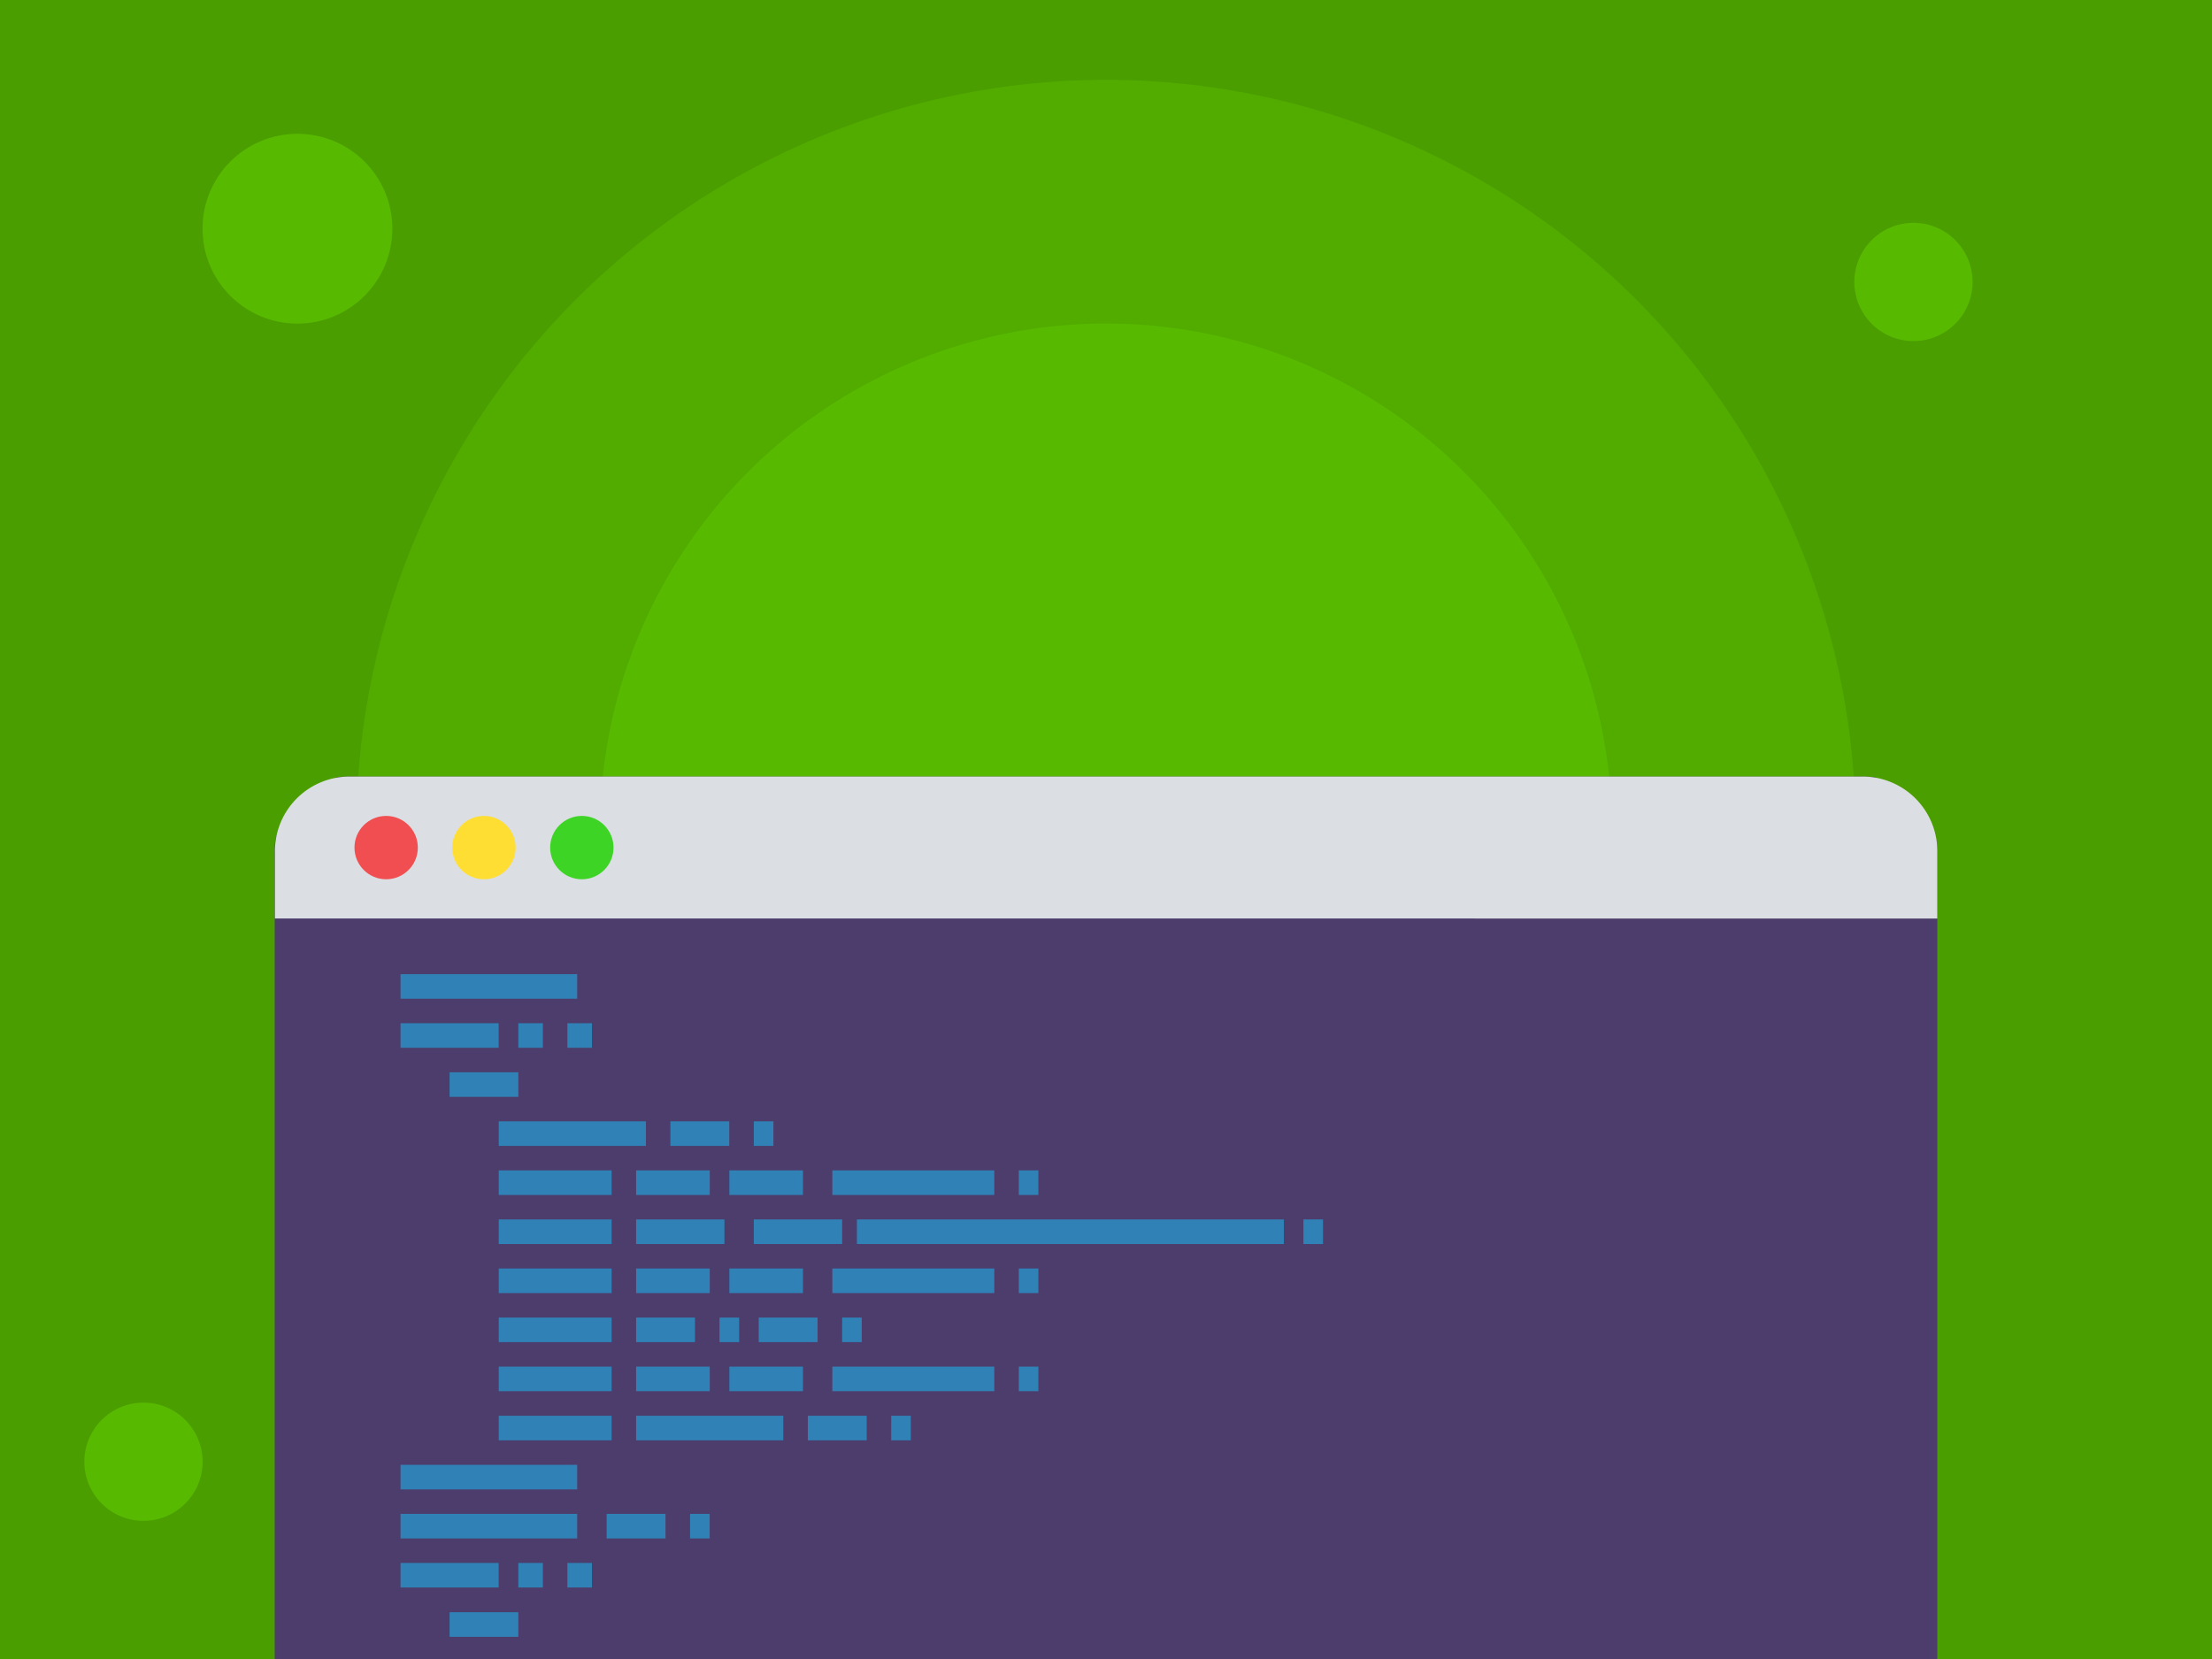 <svg xmlns="http://www.w3.org/2000/svg" viewBox="0 0 280 210"><defs><style>.cls-1{fill:#4b9e00;}.cls-2{fill:#52ac00;}.cls-3{fill:#58ba00;}.cls-4{fill:#4c3d6c;}.cls-5{fill:#dbdee3;}.cls-6{fill:#3082b6;}.cls-7{fill:#f04e50;}.cls-8{fill:#ffde33;}.cls-9{fill:#3ed426;}</style></defs><title>background_image_58</title><g id="Layer_2" data-name="Layer 2"><g id="Layer_1-2" data-name="Layer 1"><rect class="cls-1" width="280" height="210"/><circle class="cls-2" cx="140" cy="105" r="94.89"/><circle class="cls-3" cx="140" cy="105" r="64.04"/><circle class="cls-3" cx="140" cy="105" r="39.38"/><circle class="cls-3" cx="37.65" cy="28.95" r="12.01"/><circle class="cls-3" cx="222.87" cy="157.03" r="12.01"/><circle class="cls-3" cx="242.21" cy="35.69" r="7.48"/><circle class="cls-3" cx="18.16" cy="185.03" r="7.48"/><path class="cls-4" d="M245.23,107.5V210H34.77V107.5c0-4.1,3.39-5.32,7.1-6.51.45-.14.22-2.51.7-2.58A9.22,9.22,0,0,1,44,98.3H236a9.22,9.22,0,0,1,1.4.11c.48.07-1,3.44-.57,3.58C240.58,103.18,245.23,103.4,245.23,107.5Z"/><path class="cls-5" d="M245.23,116.27V108a9.46,9.46,0,0,0-9.2-9.7H44a9.46,9.46,0,0,0-9.2,9.7v8.26Z"/><rect class="cls-6" x="50.7" y="123.31" width="22.36" height="3.11"/><rect class="cls-6" x="50.7" y="129.52" width="12.42" height="3.11"/><rect class="cls-6" x="65.61" y="129.52" width="3.11" height="3.11"/><rect class="cls-6" x="71.82" y="129.52" width="3.11" height="3.11"/><rect class="cls-6" x="50.7" y="191.63" width="22.36" height="3.11"/><rect class="cls-6" x="50.7" y="197.84" width="12.42" height="3.11"/><rect class="cls-6" x="65.61" y="197.84" width="3.11" height="3.11"/><rect class="cls-6" x="71.82" y="197.84" width="3.11" height="3.11"/><rect class="cls-6" x="56.91" y="135.73" width="8.7" height="3.11"/><rect class="cls-6" x="63.13" y="141.94" width="18.63" height="3.11"/><rect class="cls-6" x="84.86" y="141.94" width="7.45" height="3.11"/><rect class="cls-6" x="95.42" y="141.94" width="2.48" height="3.11"/><rect class="cls-6" x="80.52" y="179.21" width="18.63" height="3.11"/><rect class="cls-6" x="102.26" y="179.21" width="7.45" height="3.11"/><rect class="cls-6" x="112.81" y="179.21" width="2.48" height="3.11"/><rect class="cls-6" x="76.79" y="191.63" width="7.45" height="3.11"/><rect class="cls-6" x="87.35" y="191.63" width="2.48" height="3.11"/><rect class="cls-6" x="80.52" y="166.78" width="7.45" height="3.11"/><rect class="cls-6" x="91.08" y="166.78" width="2.48" height="3.11"/><rect class="cls-6" x="96.04" y="166.78" width="7.45" height="3.11"/><rect class="cls-6" x="106.6" y="166.78" width="2.48" height="3.11"/><rect class="cls-6" x="128.96" y="148.15" width="2.48" height="3.11"/><rect class="cls-6" x="164.99" y="154.36" width="2.48" height="3.11"/><rect class="cls-6" x="63.13" y="148.15" width="14.29" height="3.11"/><rect class="cls-6" x="80.52" y="148.15" width="9.32" height="3.11"/><rect class="cls-6" x="105.36" y="148.15" width="20.5" height="3.11"/><rect class="cls-6" x="92.32" y="148.15" width="9.32" height="3.11"/><rect class="cls-6" x="128.96" y="172.99" width="2.48" height="3.11"/><rect class="cls-6" x="80.52" y="172.99" width="9.32" height="3.11"/><rect class="cls-6" x="105.36" y="172.99" width="20.5" height="3.11"/><rect class="cls-6" x="92.32" y="172.99" width="9.32" height="3.11"/><rect class="cls-6" x="128.96" y="160.57" width="2.48" height="3.11"/><rect class="cls-6" x="80.52" y="160.57" width="9.32" height="3.11"/><rect class="cls-6" x="105.36" y="160.57" width="20.5" height="3.11"/><rect class="cls-6" x="92.32" y="160.57" width="9.32" height="3.11"/><rect class="cls-6" x="63.13" y="154.36" width="14.29" height="3.11"/><rect class="cls-6" x="80.52" y="154.36" width="11.18" height="3.11"/><rect class="cls-6" x="95.42" y="154.36" width="11.18" height="3.11"/><rect class="cls-6" x="108.47" y="154.36" width="54.04" height="3.11"/><rect class="cls-6" x="63.13" y="160.57" width="14.29" height="3.11"/><rect class="cls-6" x="63.13" y="166.78" width="14.29" height="3.11"/><rect class="cls-6" x="63.13" y="172.99" width="14.29" height="3.11"/><rect class="cls-6" x="63.13" y="179.21" width="14.29" height="3.11"/><rect class="cls-6" x="50.7" y="185.42" width="22.36" height="3.11"/><rect class="cls-6" x="56.91" y="204.08" width="8.7" height="3.11"/><circle class="cls-7" cx="48.88" cy="107.29" r="4.01"/><circle class="cls-8" cx="61.26" cy="107.29" r="4.01"/><circle class="cls-9" cx="73.65" cy="107.29" r="4.01"/></g></g></svg>